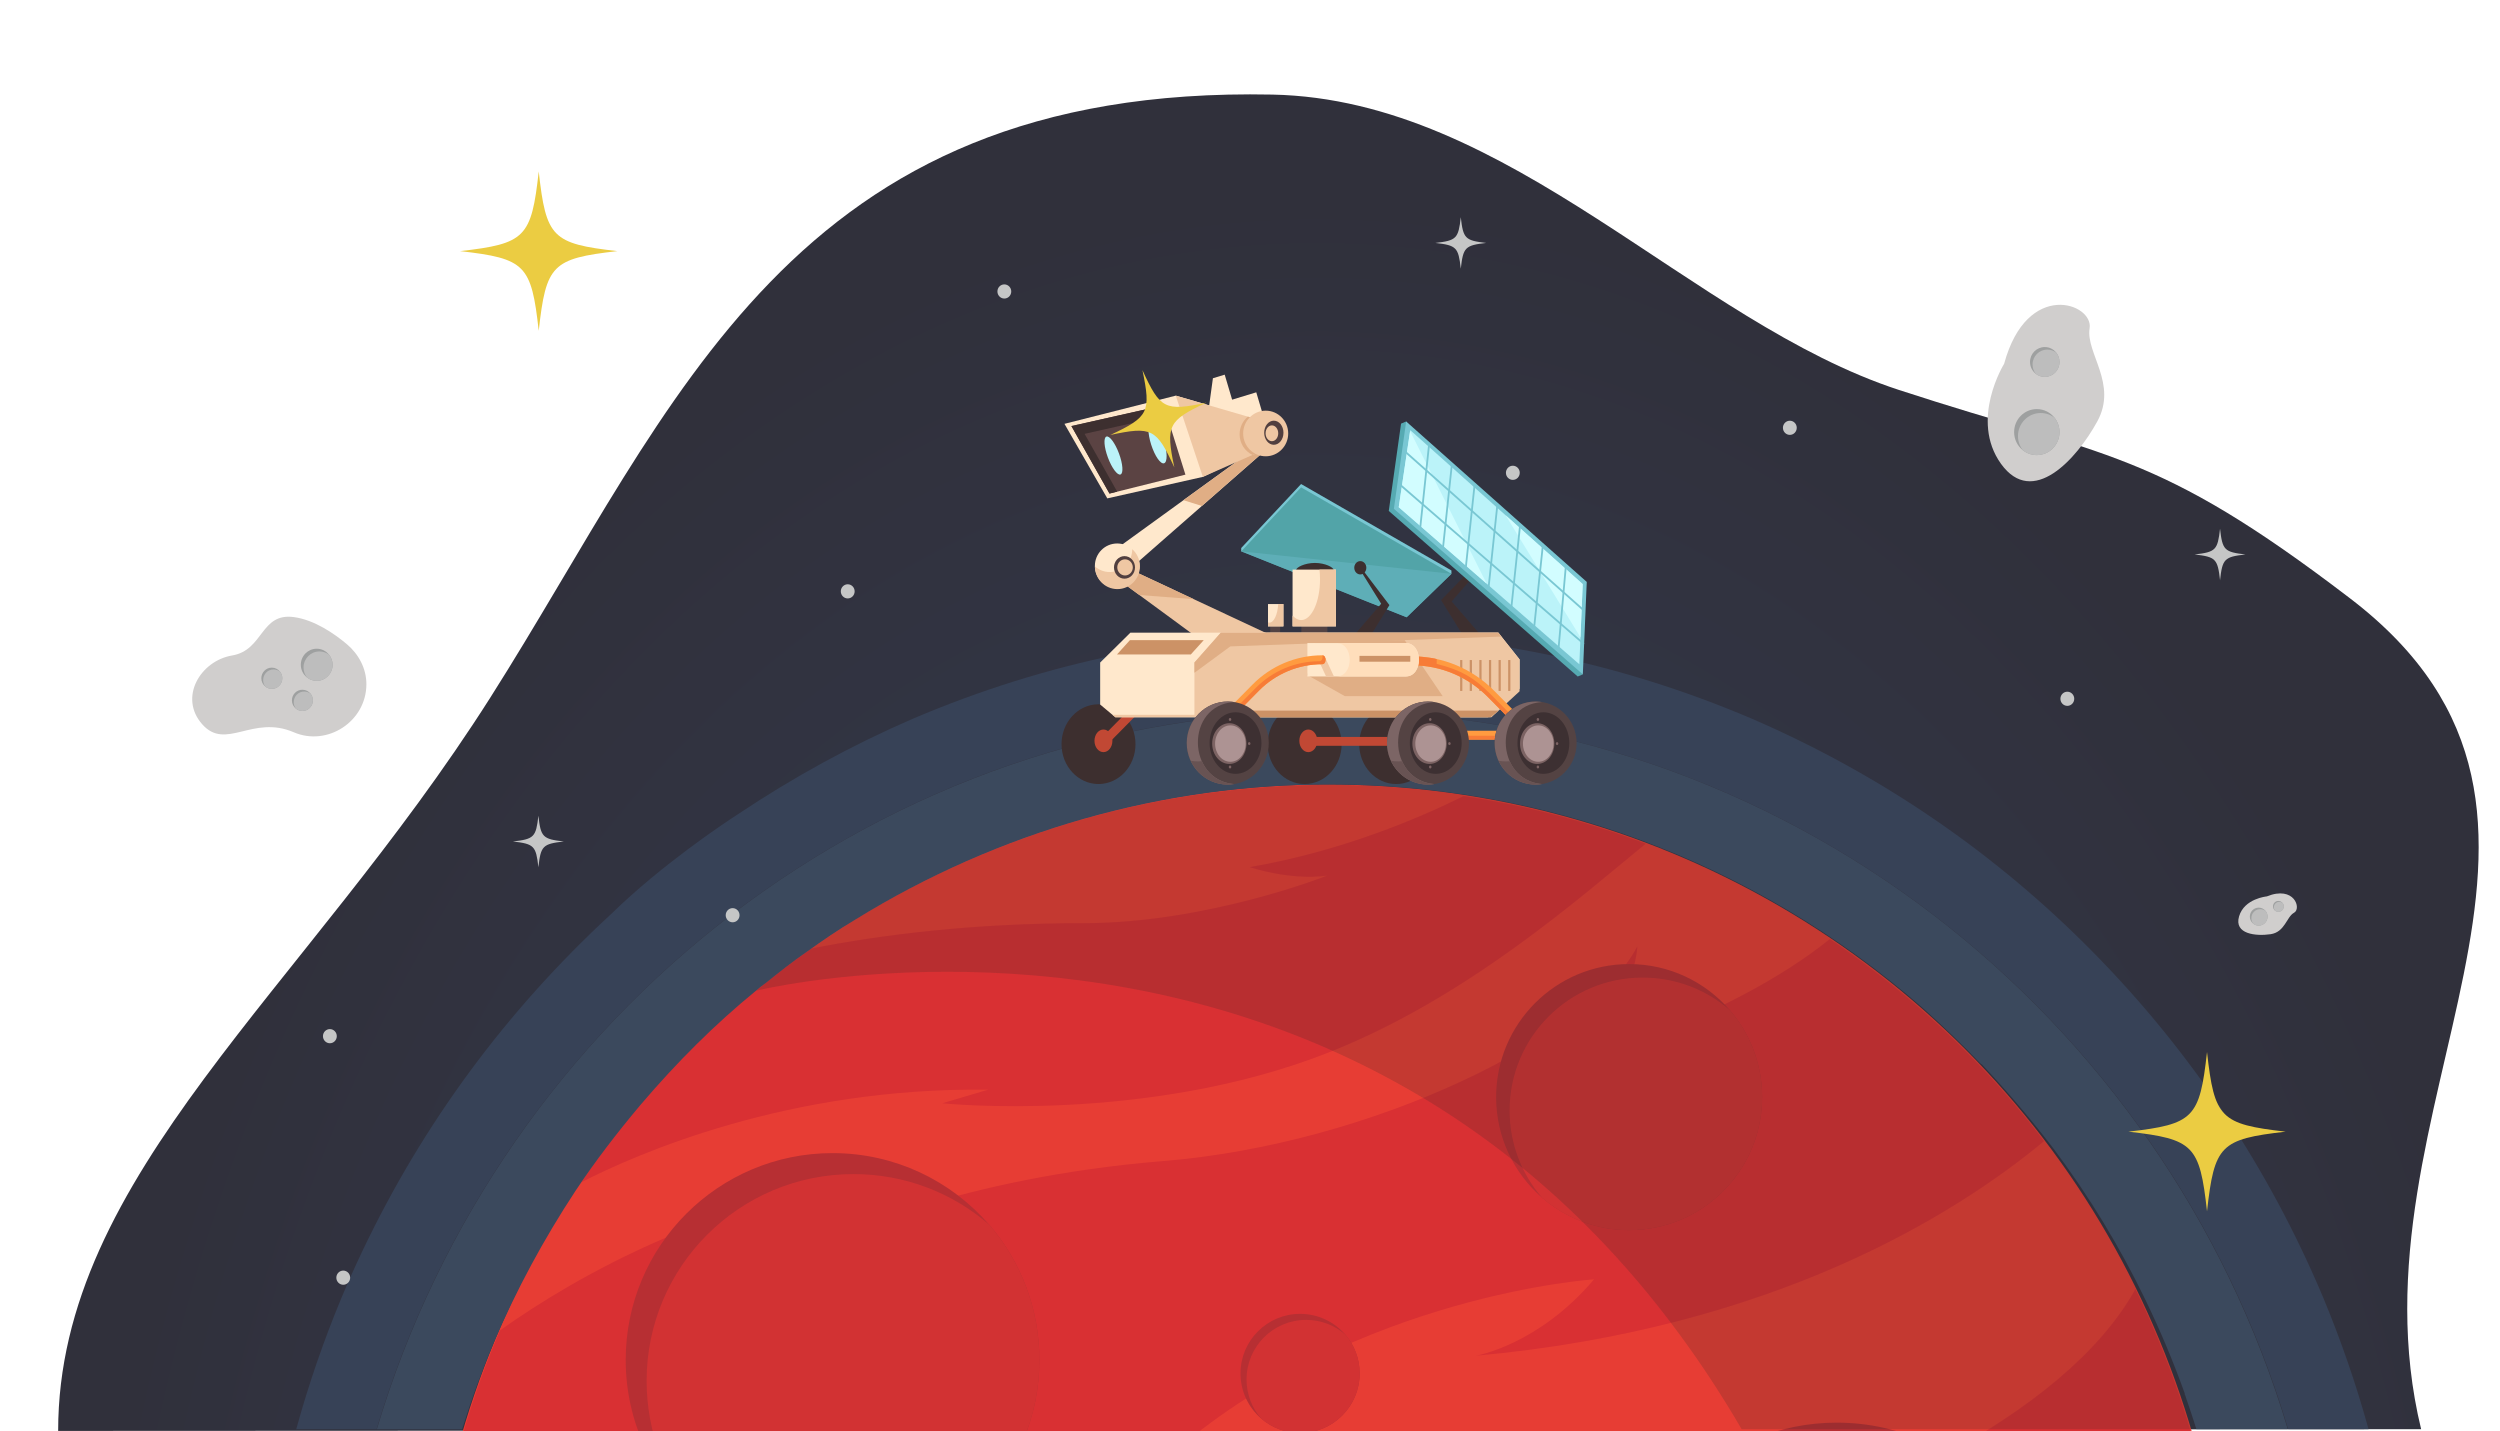 <svg xmlns="http://www.w3.org/2000/svg" xml:space="preserve" version="1.1" shape-rendering="geometricPrecision" text-rendering="geometricPrecision" image-rendering="optimizeQuality" fill-rule="evenodd" clip-rule="evenodd"
viewBox="0 0 3508 2007.95"
 xmlns:xlink="http://www.w3.org/1999/xlink">
 <defs>
   <radialGradient id="id0" gradientUnits="userSpaceOnUse" gradientTransform="matrix(1.89656E-16 -3.097 -2.276 -1.15015E-15 7869 8369)" cx="1847.76" cy="2645.52" r="768.39" fx="1847.76" fy="2645.52">
    <stop offset="0" stop-opacity="1" stop-color="#364058"/>
    <stop offset="1" stop-opacity="1" stop-color="#30303B"/>
   </radialGradient>
   <mask id="id1">
     <linearGradient id="id2" gradientUnits="userSpaceOnUse" x1="1122.74" y1="2454.33" x2="625.31" y2="2505.48">
      <stop offset="0" stop-opacity="0" stop-color="white"/>
      <stop offset="0.561" stop-opacity="-127.502" stop-color="white"/>
      <stop offset="1" stop-opacity="1" stop-color="white"/>
     </linearGradient>
    <rect fill="url(#id2)" x="768.29" y="1741.84" width="165.92" height="263.65"/>
   </mask>
 </defs>
 <g class="Layer0020">
  <path class="star" fill="#EBCC42" fill-rule="nonzero" d="M866.27 352.37c-91.62,10.47 -99.99,18.96 -110.32,111.78 -10.35,-92.82 -18.71,-101.31 -110.34,-111.78 91.63,-10.46 99.99,-18.95 110.34,-111.77 10.33,92.82 18.7,101.31 110.32,111.77z"/>
  <g class="asteroid">
   <path fill="#D0CECD" fill-rule="nonzero" d="M514.12 960.21c0.09,-21.93 -10.78,-42.35 -27.46,-56.34 -17.17,-14.45 -45.39,-34.12 -74.38,-37.98 -47.01,-6.27 -42.15,46.36 -86.59,53.88 -44.53,7.53 -75.23,58.95 -41.95,96.52 33.28,37.57 70.37,-13.8 128.54,11.25 46.82,20.2 101.65,-14.91 101.84,-67.33z"/>
   <path fill="#9EA0A0" fill-rule="nonzero" d="M466.72 932.83c0,12.4 -10.1,22.56 -22.31,22.56 -5.15,0 -9.91,-1.81 -13.73,-4.81 -5.15,-4.14 -8.58,-10.53 -8.58,-17.75 0,-12.48 10.01,-22.56 22.31,-22.56 7.06,0 13.26,3.31 17.36,8.49 3.05,3.85 4.95,8.73 4.95,14.07z"/>
   <path fill="#BDBDBD" fill-rule="nonzero" d="M466.72 932.83c0,12.4 -10.1,22.56 -22.31,22.56 -5.15,0 -9.91,-1.81 -13.73,-4.81 -2.96,-3.84 -4.77,-8.66 -4.77,-13.91 0,-12.49 10.02,-22.56 22.22,-22.56 5.24,0 9.92,1.73 13.64,4.65 3.05,3.85 4.95,8.73 4.95,14.07z"/>
   <path fill="#9EA0A0" fill-rule="nonzero" d="M396.16 951.73c0,8.19 -6.67,14.89 -14.78,14.89 -3.33,0 -6.48,-1.18 -8.96,-3.17 -3.53,-2.74 -5.72,-6.95 -5.72,-11.72 0,-8.25 6.58,-14.91 14.68,-14.91 4.77,0 8.77,2.19 11.54,5.61 2,2.54 3.24,5.77 3.24,9.3z"/>
   <path fill="#BDBDBD" fill-rule="nonzero" d="M396.16 951.73c0,8.19 -6.67,14.89 -14.78,14.89 -3.33,0 -6.48,-1.18 -8.96,-3.17 -2.1,-2.53 -3.15,-5.71 -3.15,-9.19 0,-8.25 6.49,-14.9 14.59,-14.9 3.43,0 6.58,1.14 9.06,3.07 2,2.54 3.24,5.77 3.24,9.3z"/>
   <path fill="#9EA0A0" fill-rule="nonzero" d="M439.07 982.74c0,8.2 -6.67,14.91 -14.78,14.91 -3.33,0 -6.48,-1.2 -8.96,-3.18 -3.53,-2.74 -5.72,-6.96 -5.72,-11.73 0,-8.24 6.58,-14.9 14.68,-14.9 4.77,0 8.78,2.18 11.54,5.61 2,2.54 3.24,5.76 3.24,9.29z"/>
   <path fill="#BDBDBD" fill-rule="nonzero" d="M439.07 982.74c0,8.2 -6.67,14.91 -14.78,14.91 -3.33,0 -6.48,-1.2 -8.96,-3.18 -2.1,-2.53 -3.15,-5.72 -3.15,-9.2 0,-8.24 6.49,-14.9 14.59,-14.9 3.43,0 6.58,1.14 9.06,3.08 2,2.54 3.24,5.76 3.24,9.29z"/>
  </g>
  <path fill="url(#id0)" d="M3297.88 839.82c-274.51,-209.8 -340.67,-197 -633.24,-292.63 -292.57,-95.62 -545.58,-407.69 -879.23,-414.47 -678.12,-13.75 -835.82,434.11 -1097.3,845.97 -261.48,411.85 -606.51,670.13 -606.51,1029.18 1027.4,0 2288.35,-2.41 3315.74,-2.41 -110.51,-455.72 302.93,-858.1 -99.46,-1165.64z"/>
  <g class="mars">
   <circle fill="#E73D34" cx="1862.36" cy="2365.3" r="1264.49"/>
   <path fill="#D93033" fill-rule="nonzero" d="M2236.77 1795.14c0,0 -329.07,21.45 -586.57,239.62 -257.41,218.12 -704.43,253.89 -704.43,253.89 0,0 225.31,-64.37 275.35,-125.15 0,0 -338.89,147.44 -619.82,130.86 8.12,-145.64 41.4,-290.51 100.31,-427.57 106.43,-75.56 310.83,-193.72 573.71,-217.91 0,0 -72.04,35.41 -104.24,89.02 2.64,-1.32 173.93,-85.34 461.27,-108.72 289.7,-23.56 597.25,-171.1 665.14,-301.18 0,0 -3.49,84.47 -85.74,163.15 3.31,-0.95 218.79,-62.75 355.9,-173.48 41.07,27.74 81.01,58.21 119.54,91.42 68.18,58.77 128.61,123.26 181.01,192.15 -125.39,103.94 -380.82,263.39 -797.71,301.19 0,0 87.53,-14.31 166.28,-107.29z"/>
   <path fill="#D93033" fill-rule="nonzero" d="M2309.2 1183.9c-88.76,72.28 -249.28,216.13 -446.83,293.68 -255.14,100.14 -540.21,70.55 -540.21,70.55l64.4 -19.07c-280.17,-3.77 -493.66,90.25 -571.32,130.15 27.61,-40.76 57.92,-80.37 90.88,-118.56 49.38,-57.64 102.83,-109.51 159.67,-155.72 23.04,-18.79 46.55,-36.64 70.63,-53.56 103.59,-20.53 231.91,-35.97 383.66,-35.97 174.03,0 342.29,-66.75 342.29,-66.75 -53.54,7.15 -108.68,-11.92 -108.68,-11.92 127.19,-21.91 235.4,-67.6 300.27,-99.71 86.5,13.18 172.05,35.43 255.24,66.88z"/>
   <path fill="#D93033" fill-rule="nonzero" d="M2580.11 2500.87c0,0 -354.2,236 -845.4,274.14 0,0 144.09,-78.63 164.58,-107.24 -61.94,29.67 -166.19,89.65 -370.62,125.13 -462.78,80.29 -654.75,87.45 -831.71,60.07 -24.63,-58.94 -44.68,-119.42 -60.01,-180.93 -13.49,-54.29 -23.43,-109.35 -29.64,-164.78 151.84,12.85 423.83,23.77 648.28,-32.32 331.25,-82.78 683.74,-297.37 683.74,-297.37 0,0 -4.44,81.07 -121.24,147.82 0,0 975.89,-153.37 1178.35,-516.46 76.77,156.76 119.54,326.83 127.47,498.63l0.19 0.52c0.19,4.77 0.38,9.53 0.57,14.33 -89.05,83.22 -281.77,214.23 -646.16,267.64 0,0 125.49,-66.27 101.6,-89.18z"/>
   <path fill="#D93033" fill-rule="nonzero" d="M3117.59 2504.66c-20.31,187.28 -83.1,371.71 -189.05,537.68 -29.17,46.12 -61.85,90.67 -97.82,133.67 -141.17,70.92 -298.96,128.51 -422.28,149.74 0,0 132.29,-50.05 196.69,-114.43 -2.74,1.6 -176.95,104.64 -386.2,143.37 -211.05,39.01 -493.57,-7.49 -686.77,60.46 0,0 125.4,8.97 196.98,26.87 0,0 -96.98,1.58 -213.03,28.6 -51.93,12.11 -128.98,16.15 -223.69,22.02 -89.71,-45.36 -175.45,-102.31 -255.05,-170.94 -21.91,-18.81 -42.97,-38.34 -63.17,-58.33 -66.19,-65.4 -123.89,-136.61 -172.64,-212.07 91.81,-16.45 252.9,-34.81 418.9,-4.49 254.58,46.5 641.91,-128.75 641.91,-128.75 0,0 -50.32,64.38 -127.66,103.72 0,0 248.06,-29.8 480.54,-154.39 188.09,-100.79 642.76,-162.93 902.34,-362.73z"/>
   <path fill="#D93033" fill-rule="nonzero" d="M2461.89 3477.1c-270.53,145.77 -585.45,187.03 -882.13,119.02l-0.48 0.19c-2.83,-0.63 -5.76,-1.31 -8.59,-1.97 44.95,-25.81 171.38,-87.51 307.08,-55.17 132.19,31.5 402.82,-0.9 584.12,-62.07z"/>
   <path fill="#B72F33" fill-rule="nonzero" d="M1458.51 1908.39c0,160.27 -129.93,290.27 -290.27,290.27 -72.7,0 -138.99,-26.7 -190.08,-70.76l-0.09 -0.09c-61.28,-53.31 -100.09,-131.84 -100.09,-219.42 0,-160.36 129.93,-290.36 290.26,-290.36 87.63,0 166.29,38.86 219.64,100.3l0.29 0.27c43.81,50.92 70.34,117.29 70.34,189.79z"/>
   <path fill="#D23233" fill-rule="nonzero" d="M1458.51 1908.39c0,160.27 -129.93,290.27 -290.27,290.27 -72.7,0 -138.99,-26.7 -190.08,-70.76l-0.09 -0.09c-44,-51.02 -70.73,-117.38 -70.73,-190.08 0,-160.35 129.93,-290.25 290.27,-290.25 72.8,0 139.28,26.69 190.27,70.85l0.29 0.27c43.81,50.92 70.34,117.29 70.34,189.79z"/>
   <path fill="#B72F33" fill-rule="nonzero" d="M2472.65 1539.5c0,103.05 -83.57,186.63 -186.68,186.63 -46.65,0 -89.33,-17.16 -122.19,-45.49l0 -0.06c-39.47,-34.27 -64.4,-84.76 -64.4,-141.08 0,-103.1 83.57,-186.69 186.59,-186.69 56.37,0 106.89,24.99 141.17,64.48l0.19 0.17c28.23,32.75 45.32,75.42 45.32,122.04z"/>
   <path fill="#D23233" fill-rule="nonzero" d="M2472.65 1539.5c0,103.05 -83.57,186.63 -186.68,186.63 -46.65,0 -89.33,-17.16 -122.19,-45.49l0 -0.06c-28.33,-32.8 -45.51,-75.47 -45.51,-122.2 0,-103.12 83.57,-186.64 186.59,-186.64 46.93,0 89.61,17.17 122.28,45.55l0.19 0.17c28.23,32.75 45.32,75.42 45.32,122.04z"/>
   <path fill="#B72F33" fill-rule="nonzero" d="M2876.89 2295.7c0,165.28 -134.08,299.36 -299.52,299.36 -74.78,0 -143.24,-27.54 -195.84,-72.99l-0.09 -0.08c-63.36,-54.98 -103.4,-135.96 -103.4,-226.29 0,-165.37 134.08,-299.44 299.33,-299.44 90.46,0 171.57,40.06 226.53,103.42l0.28 0.28c45.23,52.52 72.71,120.97 72.71,195.74z"/>
   <path fill="#D23233" fill-rule="nonzero" d="M2876.89 2295.7c0,165.28 -134.08,299.36 -299.52,299.36 -74.78,0 -143.24,-27.54 -195.84,-72.99l-0.09 -0.08c-45.42,-52.62 -73,-121.06 -73,-196.02 0,-165.38 134,-299.35 299.34,-299.35 75.07,0 143.62,27.53 196.12,73.06l0.28 0.28c45.23,52.52 72.71,120.97 72.71,195.74z"/>
   <path fill="#B72F33" fill-rule="nonzero" d="M1265.5 2858.02c0,87.83 -71.29,159.1 -159.2,159.1 -39.85,0 -76.11,-14.64 -104.15,-38.79l-0.1 -0.05c-33.52,-29.22 -54.86,-72.26 -54.86,-120.26 0,-87.9 71.2,-159.16 159.11,-159.16 48.06,0 91.12,21.29 120.39,54.97l0.1 0.15c24.08,27.91 38.71,64.3 38.71,104.04z"/>
   <path fill="#D23233" fill-rule="nonzero" d="M1265.5 2858.02c0,87.83 -71.29,159.1 -159.2,159.1 -39.85,0 -76.11,-14.64 -104.15,-38.79l-0.1 -0.05c-24.08,-27.97 -38.71,-64.35 -38.71,-104.18 0,-87.91 71.2,-159.1 159.11,-159.1 39.85,0 76.39,14.63 104.24,38.83l0.1 0.15c24.08,27.91 38.71,64.3 38.71,104.04z"/>
   <path fill="#B72F33" fill-rule="nonzero" d="M1907.89 1927.21c0,46.13 -37.49,83.57 -83.57,83.57 -20.96,0 -40.04,-7.67 -54.77,-20.37l0 -0.02c-17.65,-15.36 -28.89,-37.97 -28.89,-63.18 0,-46.18 37.49,-83.61 83.66,-83.61 25.12,0 47.87,11.18 63.17,28.87l0.1 0.08c12.65,14.67 20.3,33.78 20.3,54.66z"/>
   <path fill="#D23233" fill-rule="nonzero" d="M1907.89 1927.21c0,46.13 -37.49,83.57 -83.57,83.57 -20.96,0 -40.04,-7.67 -54.77,-20.37l0 -0.02c-12.75,-14.7 -20.39,-33.81 -20.39,-54.73 0,-46.19 37.39,-83.59 83.66,-83.59 20.87,0 40.04,7.69 54.67,20.4l0.1 0.08c12.65,14.67 20.3,33.78 20.3,54.66z"/>
   <circle fill="#B72F33" cx="2751.26" cy="2881.99" r="135.13"/>
   <path fill="#D23233" fill-rule="nonzero" d="M2886.34 2882c0,74.61 -60.44,135.12 -135.13,135.12 -33.71,0 -64.68,-12.44 -88.38,-32.95l-0.1 -0.05c-20.49,-23.74 -32.95,-54.63 -32.95,-88.47 0,-74.63 60.53,-135.09 135.22,-135.09 33.8,0 64.68,12.41 88.38,32.97l0.19 0.13c20.49,23.7 32.77,54.59 32.77,88.34z"/>
   <circle fill="#B72F33" cx="1993.63" cy="3220.44" r="254.98"/>
   <path fill="#D23233" fill-rule="nonzero" d="M2248.67 3220.48c0,140.8 -114.25,255 -255.04,255 -63.84,0 -122.1,-23.45 -166.85,-62.16l-0.1 -0.09c-38.81,-44.8 -62.23,-103.13 -62.23,-166.97 0,-140.88 114.07,-255 255.05,-255 63.93,0 122.28,23.46 167.04,62.26l0.28 0.23c38.44,44.73 61.85,103.04 61.85,166.73z"/>
  </g>
  <path class="glow" fill="#E14A55" mask="url(#id1)" d="M881.96 2005.46l-113.64 0c28.41,-80.74 60.03,-147.82 86.12,-197.01 7.93,-14.99 18.4,-27.98 30.64,-38.81l0.51 -0.24c14.09,-12.6 30.64,-21.77 48.59,-27.53 -2.33,2.72 -4.31,5.43 -6.28,8.14 -3.43,1.53 -6.83,3.07 -10.2,4.6 3.39,-1.49 6.81,-2.98 10.26,-4.45 -35.73,49.13 -56.69,109.92 -56.69,175.54 0,27.62 3.73,54.37 10.69,79.76z"/>
  <path class="Shadow" fill="#2B2A29" fill-rule="nonzero" fill-opacity="0.188" d="M2443.89 2005.46c-27.97,-48.07 -57.3,-92.64 -87.84,-133.97 -38.24,-51.97 -78.29,-98.79 -119.48,-140.97 -32.32,-32.94 -65.22,-63.06 -98.79,-90.55 -0.01,-0.01 -0.03,-0.02 -0.04,-0.03 -5.52,-4.51 -11.04,-8.93 -16.55,-13.3 -37.47,-29.61 -75.52,-56.05 -113.76,-79.63 -42.34,-25.98 -85.06,-48.52 -127.49,-67.96 -200.72,-91.82 -399.44,-115.45 -550.96,-115.45 -157.82,0 -264.07,25.63 -267.98,26.56 23.24,-19.21 46.96,-37.46 71.26,-54.75 83.62,-59.51 172.97,-107.64 265.85,-144.43 139.03,-55.43 286.07,-85.32 433.77,-89.16 75.71,-2.06 151.71,2.68 226.95,14.28 87.34,13.49 173.73,36.25 257.74,68.43 90.49,34.65 178.12,80.23 260.99,136.87 41.48,28.37 81.82,59.55 120.72,93.52 68.85,60.13 129.87,126.12 182.8,196.59 50.44,67.13 93.64,138.36 129.49,212.49 28.45,58.85 52.26,119.53 71.42,181.46l-638.1 0z"/>
  <g class="asteroid">
   <path fill="#D0CECD" fill-rule="nonzero" d="M3180.78 1257.85c0,0 -31.47,2.8 -38.9,27.94 -7.44,25.14 23.74,28.06 44.14,25.1 20.32,-2.94 22.41,-24.45 33,-30.13 10.68,-5.68 0.48,-38.65 -38.24,-22.91z"/>
   <path fill="#9EA0A0" fill-rule="nonzero" d="M3181.83 1286.2c0,6.95 -5.53,12.63 -12.4,12.63 -2.86,0 -5.53,-1.01 -7.63,-2.7 -2.95,-2.32 -4.86,-5.89 -4.86,-9.93 0,-6.99 5.53,-12.62 12.49,-12.62 3.91,0 7.44,1.85 9.73,4.76 1.72,2.14 2.67,4.88 2.67,7.86z"/>
   <path fill="#BDBDBD" fill-rule="nonzero" d="M3181.83 1286.2c0,6.95 -5.53,12.63 -12.4,12.63 -2.86,0 -5.53,-1.01 -7.63,-2.7 -1.71,-2.15 -2.67,-4.84 -2.67,-7.78 0,-6.99 5.54,-12.62 12.4,-12.62 2.86,0 5.53,0.96 7.63,2.61 1.72,2.14 2.67,4.88 2.67,7.86z"/>
   <path fill="#9EA0A0" fill-rule="nonzero" d="M3204.62 1271.83c0,4.2 -3.43,7.65 -7.63,7.65 -1.81,0 -3.34,-0.62 -4.67,-1.63 -1.72,-1.41 -2.86,-3.58 -2.86,-6.02 0,-4.25 3.34,-7.66 7.53,-7.66 2.48,0 4.48,1.12 5.91,2.87 1.05,1.3 1.72,2.96 1.72,4.79z"/>
   <path fill="#BDBDBD" fill-rule="nonzero" d="M3204.62 1271.83c0,4.2 -3.43,7.65 -7.63,7.65 -1.81,0 -3.34,-0.62 -4.67,-1.63 -0.95,-1.31 -1.62,-2.93 -1.62,-4.73 0,-4.23 3.43,-7.66 7.63,-7.66 1.62,0 3.33,0.59 4.57,1.58 1.05,1.3 1.72,2.96 1.72,4.79z"/>
  </g>
  <path class="aura-2" fill="#374257" d="M415.68 2005.46c17.16,-62.33 38.25,-123.63 63.18,-183.68 76.43,-182.06 185.49,-345.83 323.75,-486.08 18.03,-18.29 36.07,-35.72 54.96,-53.14 70.41,-68.82 158.01,-127.18 176.9,-139.38 78.14,-52.27 160.58,-97.56 247.32,-135.02 186.34,-79.27 383.85,-120.22 587.38,-120.22 204.38,0 401.88,40.95 588.23,120.22 179.48,77.53 340.92,187.29 479.18,327.54 138.26,140.25 247.32,304.02 323.75,486.08 24.93,60.05 46.02,121.35 63.18,183.68l-112.74 0c-174.17,-583.28 -709.06,-1007.76 -1341.6,-1007.76 -631.85,0 -1166.61,424.48 -1340.76,1007.76l-112.73 0z"/>
  <path class="aura-1" fill="#3B495D" d="M528.81 2005.46c174,-583.11 708.21,-1007.48 1340.68,-1007.48 632.46,0 1166.67,424.37 1340.68,1007.48l-128.17 0c-4.66,-15.02 -9.6,-29.96 -14.81,-44.82 0,0 0,-0.81 0,-0.81 0,0 -0.8,-0.8 -0.8,-0.8 0,-0.81 0,-0.81 0,-1.62 0,0 -0.8,0 -0.8,-0.81 0,0 0,-0.81 0,-1.62 0,0 0,0 0,0 -15.97,-44.49 -34.33,-88.18 -55.09,-131.05 -35.93,-74.43 -79.05,-145.61 -129.36,-212.76 -31.14,-40.45 -64.67,-80.08 -100.6,-118.1 -0.8,0 -0.8,0 -0.8,0 0,-0.81 0,-0.81 -0.8,-0.81 -25.55,-26.7 -52.7,-52.59 -80.64,-77.66 -241.14,-210.33 -537.37,-313.88 -832.81,-313.88 -231.55,0 -463.11,64.72 -665.92,190.1 -23.15,13.76 -45.51,29.13 -67.07,44.5 -19.96,13.75 -38.33,28.31 -57.49,43.68 -4.79,3.24 -9.58,7.28 -14.37,11.33 0,0 0,0 0,0 0,0 0,0 0,0 -57.49,46.92 -110.99,100.31 -161.29,159.36 -32.74,38.83 -63.88,79.28 -91.82,121.35 -44.72,67.95 -83.05,139.14 -114.19,211.94 -17.13,40.28 -32.11,81.16 -44.95,122.48l-119.58 0z"/>
  <path class="star" fill="#C5C6C6" fill-rule="nonzero" d="M2085.44 340.89c-29.61,3.39 -32.33,6.13 -35.66,36.16 -3.37,-30.03 -6.05,-32.77 -35.71,-36.16 29.66,-3.38 32.34,-6.13 35.71,-36.16 3.33,30.03 6.05,32.78 35.66,36.16z"/>
  <path class="star" fill="#C5C6C6" fill-rule="nonzero" d="M3150.83 778.02c-29.62,3.38 -32.34,6.13 -35.67,36.15 -3.37,-30.02 -6.05,-32.77 -35.71,-36.15 29.66,-3.39 32.34,-6.13 35.71,-36.16 3.33,30.03 6.05,32.77 35.67,36.16z"/>
  <path fill="#C5C6C6" d="M1409.28 399.05c5.36,0 9.71,4.45 9.71,9.94 0,5.49 -4.35,9.94 -9.71,9.94 -5.36,0 -9.71,-4.45 -9.71,-9.94 0,-5.49 4.35,-9.94 9.71,-9.94z"/>
  <path fill="#C5C6C6" d="M2122.81 653.5c5.37,0 9.71,4.45 9.71,9.94 0,5.49 -4.34,9.94 -9.71,9.94 -5.36,0 -9.7,-4.45 -9.7,-9.94 0,-5.49 4.34,-9.94 9.7,-9.94z"/>
  <path fill="#C5C6C6" d="M2511.5 590.35c5.37,0 9.71,4.45 9.71,9.94 0,5.49 -4.34,9.94 -9.71,9.94 -5.36,0 -9.7,-4.45 -9.7,-9.94 0,-5.49 4.34,-9.94 9.7,-9.94z"/>
  <path fill="#C5C6C6" d="M2900.87 970.6c5.36,0 9.71,4.45 9.71,9.94 0,5.48 -4.35,9.93 -9.71,9.93 -5.36,0 -9.71,-4.45 -9.71,-9.93 0,-5.49 4.35,-9.94 9.71,-9.94z"/>
  <g class="231167693104">
   <polygon fill="#79C7D3" fill-rule="nonzero" points="2036.66,800.49 1825.68,679.18 1741.67,768.97 1741.67,773.66 2036.66,805.17 "/>
   <polygon fill="#544343" fill-rule="nonzero" points="1796.26,891.43 1782.39,891.43 1782.39,868.53 1796.26,868.53 "/>
   <polygon fill="#544343" fill-rule="nonzero" points="1862.54,891.43 1826.06,891.43 1826.06,868.53 1862.54,868.53 "/>
   <polygon fill="#FFE8CC" fill-rule="nonzero" points="1690.79,611.93 1701.96,530.75 1718.5,525.71 1739.66,597.03 "/>
   <polygon fill="#FFE8CC" fill-rule="nonzero" points="1641.02,587.58 1762.79,550.48 1777.5,600 1655.73,637.1 "/>
   <polygon fill="#52A4A8" fill-rule="nonzero" points="2036.66,805.17 1825.68,683.87 1741.67,773.66 1973.79,866.15 "/>
   <polygon fill="#5EAEB7" fill-rule="nonzero" points="2036.66,805.17 1741.67,773.66 1973.79,866.15 "/>
   <polygon fill="#FFE8CC" fill-rule="nonzero" points="1577.39,805.54 1790.1,619.18 1779.41,615.8 1538.21,790.51 "/>
   <polygon fill="#E0AE85" fill-rule="nonzero" points="1660.56,701.88 1779.41,615.8 1790.1,619.18 1686.5,709.94 "/>
   <polygon fill="#EFC7A3" fill-rule="nonzero" points="1561.97,787.84 1791.13,895.07 1686.31,899.23 1538.21,790.51 "/>
   <polygon fill="#E0AE85" fill-rule="nonzero" points="1561.97,787.84 1675.09,840.77 1598.75,834.94 1538.21,790.51 "/>
   <path fill="#3D2F2F" fill-rule="nonzero" d="M1489.53 1044.2c0,-30.9 23.24,-55.96 51.89,-55.96 28.66,0 51.9,25.06 51.9,55.96 0,30.9 -23.24,55.95 -51.9,55.95 -28.65,0 -51.89,-25.05 -51.89,-55.95z"/>
   <path fill="#C14834" fill-rule="nonzero" d="M1602.81 977.36c25.93,-26.27 61.1,-41.03 97.77,-41.03l0.32 0.05c2.95,0.21 4.4,3.3 4.35,6.36l-0.01 0.16 -0.08 0.96 -0.06 0.33 -0.17 0.76 -0.15 0.45 -0.21 0.57 -0.28 0.51 -0.23 0.42 -0.4 0.49 -0.25 0.3 -0.53 0.4 -0.27 0.21 -0.67 0.28 -0.28 0.1c-0.33,0.09 -0.69,0.14 -1.08,0.14 -33.4,0 -65.43,13.45 -89.05,37.37l-55.72 56.45 -8.71 -8.83 55.71 -56.45z"/>
   <path fill="#3D2F2F" fill-rule="nonzero" d="M1778.79 1044.2c0,-30.9 23.24,-55.96 51.89,-55.96 28.67,0 51.9,25.06 51.9,55.96 0,30.9 -23.23,55.96 -51.9,55.96 -28.65,0 -51.89,-25.06 -51.89,-55.96z"/>
   <path fill="#3D2F2F" fill-rule="nonzero" d="M1907.24 1044.2c0,-30.9 23.23,-55.96 51.89,-55.96 28.66,0 51.89,25.06 51.89,55.96 0,30.9 -23.23,55.96 -51.89,55.96 -28.66,0 -51.89,-25.06 -51.89,-55.96z"/>
   <path fill="#C14834" fill-rule="nonzero" d="M1836.85 1034.05l166.61 0 -5.4 -5.46 -41.19 -41.73c-28.15,-28.53 -66.34,-44.55 -106.15,-44.55l0 -12.5 0.06 0.01 0 -0.58c0.78,0 26.21,1.76 34.21,4.28l0 0.04c30.29,6.63 58.35,21.92 80.6,44.47l62.24 63.05 5.4 5.47 -198.69 0 0 -12.5 2.31 0z"/>
   <polygon fill="#3D2F2F" fill-rule="nonzero" points="2036.96,843.96 2109.38,760.31 2104.83,757.06 2022.16,841.99 2058.81,901.43 2095.01,911.18 "/>
   <polygon fill="#3D2F2F" fill-rule="nonzero" points="1938.06,847.19 1906.06,795.7 1908.55,794.95 1949.64,849.08 1917.26,901.58 1891.31,901.58 "/>
   <polygon fill="#FFE8CC" fill-rule="nonzero" points="1586.15,887.78 2102.45,887.78 2132.27,925.35 2132.27,966.39 2088.09,1006.46 1565.06,1006.46 1543.75,988.58 1543.75,929.68 "/>
   <polygon fill="#EFC7A3" fill-rule="nonzero" points="1676.03,1003.05 1676.03,929.62 1713.02,887.78 2102.45,887.78 2132.27,925.35 2132.27,970.04 2092.72,1006.46 1565.06,1006.46 1560.99,1003.05 "/>
   <polygon fill="#CC9266" fill-rule="nonzero" points="2119.39,969.51 2116.26,969.51 2116.26,926.17 2119.39,926.17 "/>
   <polygon fill="#CC9266" fill-rule="nonzero" points="2105.9,969.51 2102.77,969.51 2102.77,926.17 2105.9,926.17 "/>
   <polygon fill="#CC9266" fill-rule="nonzero" points="2092.42,969.51 2089.29,969.51 2089.29,926.17 2092.42,926.17 "/>
   <polygon fill="#CC9266" fill-rule="nonzero" points="2078.93,969.51 2075.8,969.51 2075.8,926.17 2078.93,926.17 "/>
   <polygon fill="#CC9266" fill-rule="nonzero" points="2065.44,969.51 2062.31,969.51 2062.31,926.17 2065.44,926.17 "/>
   <polygon fill="#CC9266" fill-rule="nonzero" points="2051.96,969.51 2048.83,969.51 2048.83,926.17 2051.96,926.17 "/>
   <polygon fill="#E0AE85" fill-rule="nonzero" points="1847.1,898.2 1971.01,898.2 2024.38,976.8 1886.98,976.8 1834.54,947.24 "/>
   <polygon fill="#CC9266" fill-rule="nonzero" points="1738.72,997.1 2102.95,997.1 2091.24,1006.47 1738.72,1006.47 "/>
   <polygon fill="#E0AE85" fill-rule="nonzero" points="1676.03,944.05 1676.03,929.62 1713.02,887.78 2102.45,887.78 2106.77,893.23 1726.39,907.04 "/>
   <polygon fill="#56AAB2" fill-rule="nonzero" points="2213.86,949.3 1948.73,716.94 1965.96,594.43 1973.12,591.4 2221.03,946.27 "/>
   <polygon fill="#79C7D3" fill-rule="nonzero" points="2221.03,946.27 1955.9,713.92 1973.12,591.4 2226.54,816.54 "/>
   <g class="head-group">
    <polygon class="head" fill="#FFE8CC" fill-rule="nonzero" points="1791.13,618.67 1789.06,595.76 1649.83,555.16 1493.64,594.72 1553.76,699.34 1687.86,669.16 "/>
    <polygon class="head" fill="#EFC7A3" fill-rule="nonzero" points="1792.22,623.04 1789.06,595.76 1649.83,555.16 1687.86,669.16 "/>
    <polygon class="head" fill="#5B4343" fill-rule="nonzero" points="1556.84,692.58 1503.4,597.84 1632.92,568.7 1663.38,666.02 "/>
    <polygon class="head" fill="#3D2F2F" fill-rule="nonzero" points="1632.92,568.7 1637.34,582.8 1521.9,608.77 1567.65,689.88 1556.84,692.58 1503.4,597.84 "/>
    <path class="head" fill="#BBF3F9" fill-rule="nonzero" d="M1615.38 624.11c-5.09,-15.94 -5.26,-30.17 -0.38,-31.77 4.89,-1.6 12.98,10.02 18.07,25.97 5.1,15.94 5.27,30.17 0.38,31.76 -4.87,1.61 -12.96,-10.02 -18.07,-25.96z"/>
    <path class="head" fill="#BBF3F9" fill-rule="nonzero" d="M1554.65 642.16c-5.48,-14.69 -6.45,-27.92 -2.18,-29.55 4.28,-1.64 12.19,8.94 17.66,23.62 5.48,14.69 6.46,27.92 2.19,29.56 -4.28,1.63 -12.19,-8.95 -17.67,-23.63z"/>
    <path class="flash" fill="#EBCC42" fill-rule="nonzero" d="M1692.78 565c-53.8,25.19 -57.25,32.11 -44.95,90.91 -24.95,-54.55 -31.71,-58.03 -89.79,-45.58 53.9,-25.23 57.25,-32.12 45.04,-90.95 24.86,54.58 31.7,58.03 89.7,45.62z"/>
   </g>
   <path fill="#E0AE85" fill-rule="nonzero" d="M1739.41 609.43c0,-9.99 4.51,-18.9 11.59,-24.77l38.06 11.1 3.16 27.28 -34.67 15.32c-10.72,-5.12 -18.14,-16.13 -18.14,-28.93z"/>
   <polygon fill="#BBF3F9" fill-rule="nonzero" points="2216.13,932.13 1962.71,711.66 1978.85,603.58 2220.85,819.63 "/>
   <polygon fill="#D2FDFF" fill-rule="nonzero" points="2112.64,723.02 2220.85,819.63 2217.71,894.26 "/>
   <polygon fill="#D2FDFF" fill-rule="nonzero" points="2086.13,819.04 1962.71,711.66 1978.66,604.85 "/>
   <path fill="#EFC7A3" fill-rule="nonzero" d="M1744.41 608.26c0,-17.68 14.15,-32.02 31.6,-32.02 17.45,0 31.6,14.34 31.6,32.02 0,17.68 -14.15,32.01 -31.6,32.01 -17.45,0 -31.6,-14.33 -31.6,-32.01z"/>
   <path fill="#513F3F" fill-rule="nonzero" d="M1773.91 607.22c0,-9.35 6.05,-16.93 13.53,-16.93 7.47,0 13.52,7.58 13.52,16.93 0,9.34 -6.05,16.91 -13.52,16.91 -7.48,0 -13.53,-7.57 -13.53,-16.91z"/>
   <path fill="#3D2F2F" fill-rule="nonzero" d="M1818.86 799.55c0,-3.3 11.74,-9.63 26.21,-9.63 14.47,0 26.2,6.33 26.2,9.63 0,3.32 -11.73,5.99 -26.2,5.99 -14.47,0 -26.21,-2.67 -26.21,-5.99z"/>
   <polygon fill="#FFE8CC" fill-rule="nonzero" points="1874.61,878.93 1813.73,878.93 1813.73,799.28 1874.61,799.28 "/>
   <path fill="#EFC7A3" fill-rule="nonzero" d="M1825.8 870.09c14.62,0 26.46,-25.64 26.46,-57.26 0,-4.67 -0.29,-9.19 -0.78,-13.55l23.13 0 0 79.65 -60.88 0 0 -15.19c3.62,4.03 7.72,6.35 12.07,6.35z"/>
   <polygon fill="#FFE8CC" fill-rule="nonzero" points="1800.89,878.93 1779.27,878.93 1779.27,847.61 1800.89,847.61 "/>
   <path fill="#EFC7A3" fill-rule="nonzero" d="M1781.11 873.73c6.4,0 11.68,-11.39 12.47,-26.12l7.31 0 0 31.32 -21.62 0 0 -5.55c0.6,0.21 1.21,0.35 1.84,0.35z"/>
   <path fill="#FF9B40" fill-rule="nonzero" d="M1965.55 1037.82l198.69 0 -67.63 -68.52c-30.47,-30.87 -71.79,-48.21 -114.87,-48.21l0 12.5c39.81,0 78,16.02 106.15,44.55l46.59 47.19 -168.93 0 0 12.49z"/>
   <path fill="#F77C37" fill-rule="nonzero" d="M2015.95 931.59c35.6,8.83 52.87,20.22 74.25,41.08l46.59 47.2 -7.71 0 -41.18 -41.74c-28.16,-28.52 -66.35,-44.54 -106.16,-44.54l0.06 -13.08c0.77,0 26.2,1.76 34.21,4.28l-0.06 6.8z"/>
   <polygon fill="#F77C37" fill-rule="nonzero" points="1967.86,1025.33 1967.86,1032.36 2158.85,1032.36 2164.25,1037.82 1965.55,1037.82 1965.55,1025.33 "/>
   <path fill="#FFE8CC" fill-rule="nonzero" d="M1834.54 902.35l137.95 0c24.71,0 24.71,46.85 0,46.85l-137.95 0 0 -46.85z"/>
   <polygon fill="#EFC7A3" fill-rule="nonzero" points="1847.64,921.09 1858.69,921.09 1871.79,949.21 1860.75,949.21 "/>
   <path fill="#FFDEBB" fill-rule="nonzero" d="M1875.38 902.35l97.11 0c24.71,0 24.71,46.85 0,46.85l-97.11 0c24.72,0 24.72,-46.85 0,-46.85z"/>
   <path fill="#FF9B40" fill-rule="nonzero" d="M1710.58 1025.85l55.72 -56.46c23.62,-23.92 55.65,-37.37 89.05,-37.37 6.23,0 6.23,-12.49 0,-12.49 -36.68,0 -71.85,14.76 -97.77,41.03l-55.72 56.45 8.72 8.84z"/>
   <path fill="#F77C37" fill-rule="nonzero" d="M1706.47 1021.68l55.71 -56.45c23.63,-23.93 55.66,-37.37 89.06,-37.37 3.8,0 5.27,-4.67 4.43,-8.29 5.89,0.44 5.79,12.45 -0.32,12.45 -33.41,0 -65.44,13.45 -89.06,37.37l-55.71 56.46 -8.72 -8.85 4.61 4.68z"/>
   <path fill="#FFE8CC" fill-rule="nonzero" d="M1536.34 794.02c0,-17.35 14.02,-31.42 31.32,-31.42 17.29,0 31.31,14.07 31.31,31.42 0,17.36 -14.02,31.43 -31.31,31.43 -17.3,0 -31.32,-14.07 -31.32,-31.43z"/>
   <path fill="#EFC7A3" fill-rule="nonzero" d="M1557.14 802.68c17.45,0 31.6,-14.33 31.6,-32.02l-0.01 -0.11c6.61,5.87 10.8,14.46 10.8,24.06 0,17.68 -14.14,32.02 -31.6,32.02 -17.42,0 -31.53,-14.28 -31.59,-31.91 5.56,4.94 12.82,7.96 20.8,7.96z"/>
   <path fill="#513F3F" fill-rule="nonzero" d="M1563.13 796.17c0,-8.74 6.61,-15.83 14.76,-15.83 8.15,0.01 14.76,7.09 14.76,15.83 0,8.75 -6.61,15.84 -14.76,15.84 -8.15,0 -14.76,-7.09 -14.76,-15.84z"/>
   <path fill="#544343" fill-rule="nonzero" d="M1780.32 1042.66c0,32.19 -25.76,58.29 -57.53,58.29 -31.78,0 -57.54,-26.1 -57.54,-58.29 0,-32.19 25.76,-58.3 57.54,-58.3 31.77,0 57.53,26.11 57.53,58.3z"/>
   <path fill="#3D3032" fill-rule="nonzero" d="M1770.08 1042.66c0,23.86 -16.29,43.21 -36.39,43.21 -20.09,0 -36.38,-19.35 -36.38,-43.21 0,-23.87 16.29,-43.21 36.38,-43.21 20.1,0 36.39,19.34 36.39,43.21z"/>
   <path fill="#7C6363" fill-rule="nonzero" d="M1749.1 1043.39c0,15.8 -10.78,28.6 -24.08,28.6 -13.31,0 -24.09,-12.8 -24.09,-28.6 0,-15.8 10.78,-28.61 24.09,-28.61 13.3,0 24.08,12.81 24.08,28.61z"/>
   <path fill="#7C6363" fill-rule="nonzero" d="M1754.64 1043.39c0,1.15 -0.78,2.08 -1.74,2.08 -0.97,0 -1.75,-0.93 -1.75,-2.08 0,-1.14 0.78,-2.08 1.75,-2.08 0.96,0 1.74,0.94 1.74,2.08z"/>
   <path fill="#7C6363" fill-rule="nonzero" d="M1727.73 1009.57c0,1.15 -0.77,2.08 -1.75,2.08 -0.96,0 -1.75,-0.93 -1.75,-2.08 0,-1.14 0.79,-2.07 1.75,-2.07 0.98,0 1.75,0.93 1.75,2.07z"/>
   <path fill="#7C6363" fill-rule="nonzero" d="M1727.73 1076.22c0,1.15 -0.77,2.08 -1.75,2.08 -0.96,0 -1.75,-0.93 -1.75,-2.08 0,-1.15 0.79,-2.07 1.75,-2.07 0.98,0 1.75,0.92 1.75,2.07z"/>
   <path fill="#AD9393" fill-rule="nonzero" d="M1747.97 1043.39c0,14.11 -9.62,25.54 -21.47,25.54 -11.87,0 -21.48,-11.44 -21.48,-25.54 0,-14.1 9.61,-25.54 21.48,-25.54 11.85,0 21.47,11.44 21.47,25.54z"/>
   <path fill="#7C6565" fill-rule="nonzero" d="M1722.79 984.36c3.02,0 5.96,0.31 8.85,0.77 -68.71,4.42 -66.66,109.57 0,115.06 -2.89,0.45 -5.83,0.76 -8.85,0.76 -31.78,0 -57.54,-26.1 -57.54,-58.29 0,-32.19 25.76,-58.3 57.54,-58.3z"/>
   <path fill="#685353" fill-rule="nonzero" d="M1681.04 1068.41c1.83,0 3.62,-0.11 5.4,-0.26 7.53,16.9 22.66,30.18 45.2,32.04 -2.89,0.45 -5.83,0.76 -8.85,0.76 -22.99,0 -42.77,-13.7 -51.98,-33.43 3.33,0.55 6.73,0.89 10.23,0.89z"/>
   <path fill="#544343" fill-rule="nonzero" d="M2061.26 1042.66c0,32.19 -25.76,58.29 -57.54,58.29 -31.76,0 -57.52,-26.1 -57.52,-58.29 0,-32.19 25.76,-58.29 57.52,-58.29 31.78,0 57.54,26.1 57.54,58.29z"/>
   <path fill="#3D3032" fill-rule="nonzero" d="M2051.02 1042.66c0,23.86 -16.29,43.21 -36.38,43.21 -20.1,0 -36.39,-19.35 -36.39,-43.21 0,-23.87 16.29,-43.21 36.39,-43.21 20.09,0 36.38,19.34 36.38,43.21z"/>
   <path fill="#7C6363" fill-rule="nonzero" d="M2030.05 1043.39c0,15.8 -10.79,28.6 -24.09,28.6 -13.3,0 -24.09,-12.8 -24.09,-28.6 0,-15.8 10.79,-28.61 24.09,-28.61 13.3,0 24.09,12.81 24.09,28.61z"/>
   <path fill="#7C6363" fill-rule="nonzero" d="M2035.59 1043.39c0,1.15 -0.78,2.08 -1.75,2.08 -0.97,0 -1.75,-0.93 -1.75,-2.08 0,-1.14 0.78,-2.08 1.75,-2.08 0.97,0 1.75,0.94 1.75,2.08z"/>
   <path fill="#7C6363" fill-rule="nonzero" d="M2008.68 1009.57c0,1.15 -0.78,2.08 -1.75,2.08 -0.97,0 -1.75,-0.93 -1.75,-2.08 0,-1.14 0.78,-2.07 1.75,-2.07 0.97,0 1.75,0.93 1.75,2.07z"/>
   <path fill="#7C6363" fill-rule="nonzero" d="M2008.68 1076.22c0,1.15 -0.78,2.08 -1.75,2.08 -0.97,0 -1.75,-0.93 -1.75,-2.08 0,-1.15 0.78,-2.07 1.75,-2.07 0.97,0 1.75,0.92 1.75,2.07z"/>
   <path fill="#AD9393" fill-rule="nonzero" d="M2028.91 1043.39c0,14.11 -9.61,25.54 -21.47,25.54 -11.86,0 -21.48,-11.44 -21.48,-25.54 0,-14.1 9.62,-25.54 21.48,-25.54 11.86,0 21.47,11.44 21.47,25.54z"/>
   <path fill="#7C6565" fill-rule="nonzero" d="M2003.72 984.37c3.03,0 5.98,0.3 8.87,0.76 -68.72,4.42 -66.66,109.57 0,115.06 -2.89,0.45 -5.84,0.76 -8.87,0.76 -31.76,0 -57.52,-26.1 -57.52,-58.29 0,-32.19 25.76,-58.29 57.52,-58.29z"/>
   <path fill="#685353" fill-rule="nonzero" d="M1961.99 1068.41c1.82,0 3.61,-0.11 5.4,-0.26 7.52,16.9 22.66,30.18 45.2,32.04 -2.89,0.45 -5.84,0.76 -8.87,0.76 -22.97,0 -42.75,-13.7 -51.96,-33.43 3.33,0.55 6.73,0.89 10.23,0.89z"/>
   <path fill="#544343" fill-rule="nonzero" d="M2212.32 1042.66c0,32.19 -25.76,58.29 -57.54,58.29 -31.77,0 -57.53,-26.1 -57.53,-58.29 0,-32.19 25.76,-58.29 57.53,-58.29 31.78,0 57.54,26.1 57.54,58.29z"/>
   <path fill="#3D3032" fill-rule="nonzero" d="M2202.08 1042.66c0,23.86 -16.29,43.21 -36.39,43.21 -20.09,0 -36.39,-19.35 -36.39,-43.21 0,-23.87 16.3,-43.21 36.39,-43.21 20.1,0 36.39,19.34 36.39,43.21z"/>
   <path fill="#7C6363" fill-rule="nonzero" d="M2181.1 1043.39c0,15.8 -10.78,28.6 -24.08,28.6 -13.31,0 -24.1,-12.8 -24.1,-28.6 0,-15.8 10.79,-28.61 24.1,-28.61 13.3,0 24.08,12.81 24.08,28.61z"/>
   <path fill="#7C6363" fill-rule="nonzero" d="M2186.64 1043.39c0,1.15 -0.78,2.08 -1.74,2.08 -0.97,0 -1.75,-0.93 -1.75,-2.08 0,-1.14 0.78,-2.08 1.75,-2.08 0.96,0 1.74,0.94 1.74,2.08z"/>
   <path fill="#7C6363" fill-rule="nonzero" d="M2159.73 1009.57c0,1.15 -0.78,2.08 -1.75,2.08 -0.96,0 -1.75,-0.93 -1.75,-2.08 0,-1.14 0.79,-2.07 1.75,-2.07 0.97,0 1.75,0.93 1.75,2.07z"/>
   <path fill="#7C6363" fill-rule="nonzero" d="M2159.73 1076.22c0,1.15 -0.78,2.08 -1.75,2.08 -0.96,0 -1.75,-0.93 -1.75,-2.08 0,-1.15 0.79,-2.07 1.75,-2.07 0.97,0 1.75,0.92 1.75,2.07z"/>
   <path fill="#AD9393" fill-rule="nonzero" d="M2179.97 1043.39c0,14.11 -9.62,25.54 -21.48,25.54 -11.85,0 -21.47,-11.44 -21.47,-25.54 0,-14.1 9.62,-25.54 21.47,-25.54 11.86,0 21.48,11.44 21.48,25.54z"/>
   <path fill="#7C6565" fill-rule="nonzero" d="M2154.78 984.37c3.02,0 5.96,0.3 8.86,0.76 -68.71,4.42 -66.66,109.57 0,115.06 -2.9,0.45 -5.84,0.76 -8.86,0.76 -31.77,0 -57.53,-26.1 -57.53,-58.29 0,-32.19 25.76,-58.29 57.53,-58.29z"/>
   <path fill="#685353" fill-rule="nonzero" d="M2113.04 1068.41c1.82,0 3.62,-0.11 5.4,-0.26 7.53,16.9 22.65,30.18 45.2,32.04 -2.9,0.45 -5.84,0.76 -8.86,0.76 -22.98,0 -42.76,-13.7 -51.97,-33.43 3.33,0.55 6.73,0.89 10.23,0.89z"/>
   <path fill="#3D2F2F" fill-rule="nonzero" d="M1900.3 796.7c0,-5.18 3.79,-9.37 8.47,-9.37 4.69,0 8.48,4.19 8.48,9.37 0,5.17 -3.79,9.36 -8.48,9.36 -4.68,0 -8.47,-4.19 -8.47,-9.36z"/>
   <polygon fill="#79C7D3" fill-rule="nonzero" points="2195.97,793.56 2198.55,793.57 2188.23,910.12 2185.65,910.1 "/>
   <polygon fill="#79C7D3" fill-rule="nonzero" points="1962.56,680.15 1964.25,678.18 2223.2,902.46 2221.51,904.42 "/>
   <polygon fill="#79C7D3" fill-rule="nonzero" points="1970.95,634.8 1972.65,632.83 2224.1,856.24 2222.4,858.22 "/>
   <polygon fill="#79C7D3" fill-rule="nonzero" points="2163.84,763.31 2166.42,763.37 2154.07,879.71 2151.48,879.65 "/>
   <polygon fill="#79C7D3" fill-rule="nonzero" points="2131.86,735.5 2134.43,735.55 2122.08,851.89 2119.5,851.83 "/>
   <polygon fill="#79C7D3" fill-rule="nonzero" points="2099.87,707.68 2102.46,707.74 2090.1,824.08 2087.52,824.02 "/>
   <polygon fill="#79C7D3" fill-rule="nonzero" points="2067.89,679.87 2070.47,679.93 2058.12,796.27 2055.54,796.2 "/>
   <polygon fill="#79C7D3" fill-rule="nonzero" points="2035.91,652.06 2038.49,652.11 2026.14,768.45 2023.55,768.39 "/>
   <polygon fill="#79C7D3" fill-rule="nonzero" points="2003.92,624.24 2006.51,624.3 1994.15,740.63 1991.57,740.58 "/>
   <path fill="#EFC7A3" fill-rule="nonzero" d="M1567.76 796.17c0,-6.25 4.88,-11.32 10.9,-11.32 6.01,0 10.91,5.07 10.91,11.32 0,6.26 -4.9,11.33 -10.91,11.33 -6.02,0 -10.9,-5.08 -10.9,-11.33z"/>
   <path fill="#EFC7A3" fill-rule="nonzero" d="M1775.86 607.99c0,-6.13 3.98,-11.1 8.88,-11.1 4.9,0 8.87,4.97 8.87,11.1 0,6.14 -3.97,11.1 -8.87,11.1 -4.9,0 -8.88,-4.96 -8.88,-11.1z"/>
   <polygon fill="#CC9266" fill-rule="nonzero" points="1978.91,928.51 1907.62,928.51 1907.62,920.32 1978.91,920.32 "/>
   <polygon fill="#CC9266" fill-rule="nonzero" points="1585.57,898.2 1689.14,898.2 1670.95,918.33 1567.36,918.33 "/>
   <path fill="#C14834" fill-rule="nonzero" d="M1535.77 1039.52c0,-8.76 5.64,-15.87 12.59,-15.87 6.95,0 12.58,7.11 12.58,15.87 0,8.77 -5.63,15.88 -12.58,15.88 -6.95,0 -12.59,-7.11 -12.59,-15.88z"/>
   <path fill="#C14834" fill-rule="nonzero" d="M1823.23 1039.52c0,-8.76 5.64,-15.87 12.59,-15.87 6.95,0 12.58,7.11 12.58,15.87 0,8.77 -5.63,15.88 -12.58,15.88 -6.95,0 -12.59,-7.11 -12.59,-15.88z"/>
  </g>
  <path fill="#C5C6C6" d="M1189.53 819.86c5.37,0 9.71,4.45 9.71,9.94 0,5.49 -4.34,9.94 -9.71,9.94 -5.36,0 -9.7,-4.45 -9.7,-9.94 0,-5.49 4.34,-9.94 9.7,-9.94z"/>
  <path fill="#C5C6C6" d="M1028.02 1274.3c5.36,0 9.71,4.46 9.71,9.94 0,5.49 -4.35,9.94 -9.71,9.94 -5.36,0 -9.71,-4.45 -9.71,-9.94 0,-5.48 4.35,-9.94 9.71,-9.94z"/>
  <path fill="#C5C6C6" d="M462.88 1444.02c5.36,0 9.71,4.45 9.71,9.94 0,5.49 -4.35,9.94 -9.71,9.94 -5.36,0 -9.71,-4.45 -9.71,-9.94 0,-5.49 4.35,-9.94 9.71,-9.94z"/>
  <path class="star" fill="#EBCC42" fill-rule="nonzero" d="M3207.21 1587.95c-91.63,10.47 -99.99,18.96 -110.32,111.77 -10.35,-92.81 -18.71,-101.3 -110.34,-111.77 91.63,-10.47 99.99,-18.95 110.34,-111.77 10.33,92.82 18.69,101.3 110.32,111.77z"/>
  <g class="asteroid">
   <path fill="#D0CECD" fill-rule="nonzero" d="M2812.19 510.48c0,0 -48.76,78.56 -4.38,140.36 44.43,61.78 106.02,-6.46 135.07,-59.41 29.03,-52.94 -16.34,-95.88 -10.74,-130.77 5.66,-34.95 -87.62,-69.08 -119.95,49.82z"/>
   <path fill="#9EA0A0" fill-rule="nonzero" d="M2889.92 606.34c0,17.77 -14.34,32.27 -31.85,32.27 -7.47,0 -14.24,-2.55 -19.68,-6.89 -7.41,-5.92 -12.18,-15.06 -12.18,-25.38 0,-17.89 14.23,-32.31 31.86,-32.31 10.1,0 19.04,4.75 24.86,12.18 4.36,5.48 6.99,12.47 6.99,20.13z"/>
   <path fill="#BDBDBD" fill-rule="nonzero" d="M2889.92 606.34c0,17.77 -14.34,32.27 -31.85,32.27 -7.47,0 -14.24,-2.55 -19.68,-6.89 -4.25,-5.48 -6.77,-12.39 -6.77,-19.9 0,-17.85 14.37,-32.28 31.86,-32.28 7.33,0 14.13,2.47 19.45,6.67 4.36,5.48 6.99,12.47 6.99,20.13z"/>
   <path fill="#9EA0A0" fill-rule="nonzero" d="M2889.92 507.92c0,11.53 -9.29,20.98 -20.67,20.98 -4.85,0 -9.24,-1.66 -12.79,-4.47 -4.81,-3.85 -7.94,-9.79 -7.94,-16.51 0,-11.61 9.24,-20.94 20.73,-20.94 6.52,0 12.35,3.06 16.12,7.9 2.87,3.54 4.55,8.09 4.55,13.04z"/>
   <path fill="#BDBDBD" fill-rule="nonzero" d="M2889.92 507.92c0,11.53 -9.29,20.98 -20.67,20.98 -4.85,0 -9.24,-1.66 -12.79,-4.47 -2.72,-3.57 -4.39,-8.04 -4.39,-12.93 0,-11.62 9.3,-20.95 20.67,-20.95 4.75,0 9.19,1.6 12.63,4.33 2.87,3.54 4.55,8.09 4.55,13.04z"/>
  </g>
  <path class="star" fill="#C5C6C6" fill-rule="nonzero" d="M791.14 1180.77c-29.61,3.39 -32.34,6.13 -35.67,36.16 -3.37,-30.03 -6.05,-32.77 -35.71,-36.16 29.66,-3.39 32.34,-6.13 35.71,-36.16 3.33,30.03 6.06,32.77 35.67,36.16z"/>
  <path fill="#C5C6C6" d="M481.65 1782.89c5.37,0 9.71,4.45 9.71,9.94 0,5.49 -4.34,9.94 -9.71,9.94 -5.36,0 -9.7,-4.45 -9.7,-9.94 0,-5.49 4.34,-9.94 9.7,-9.94z"/>
 </g>
</svg>
